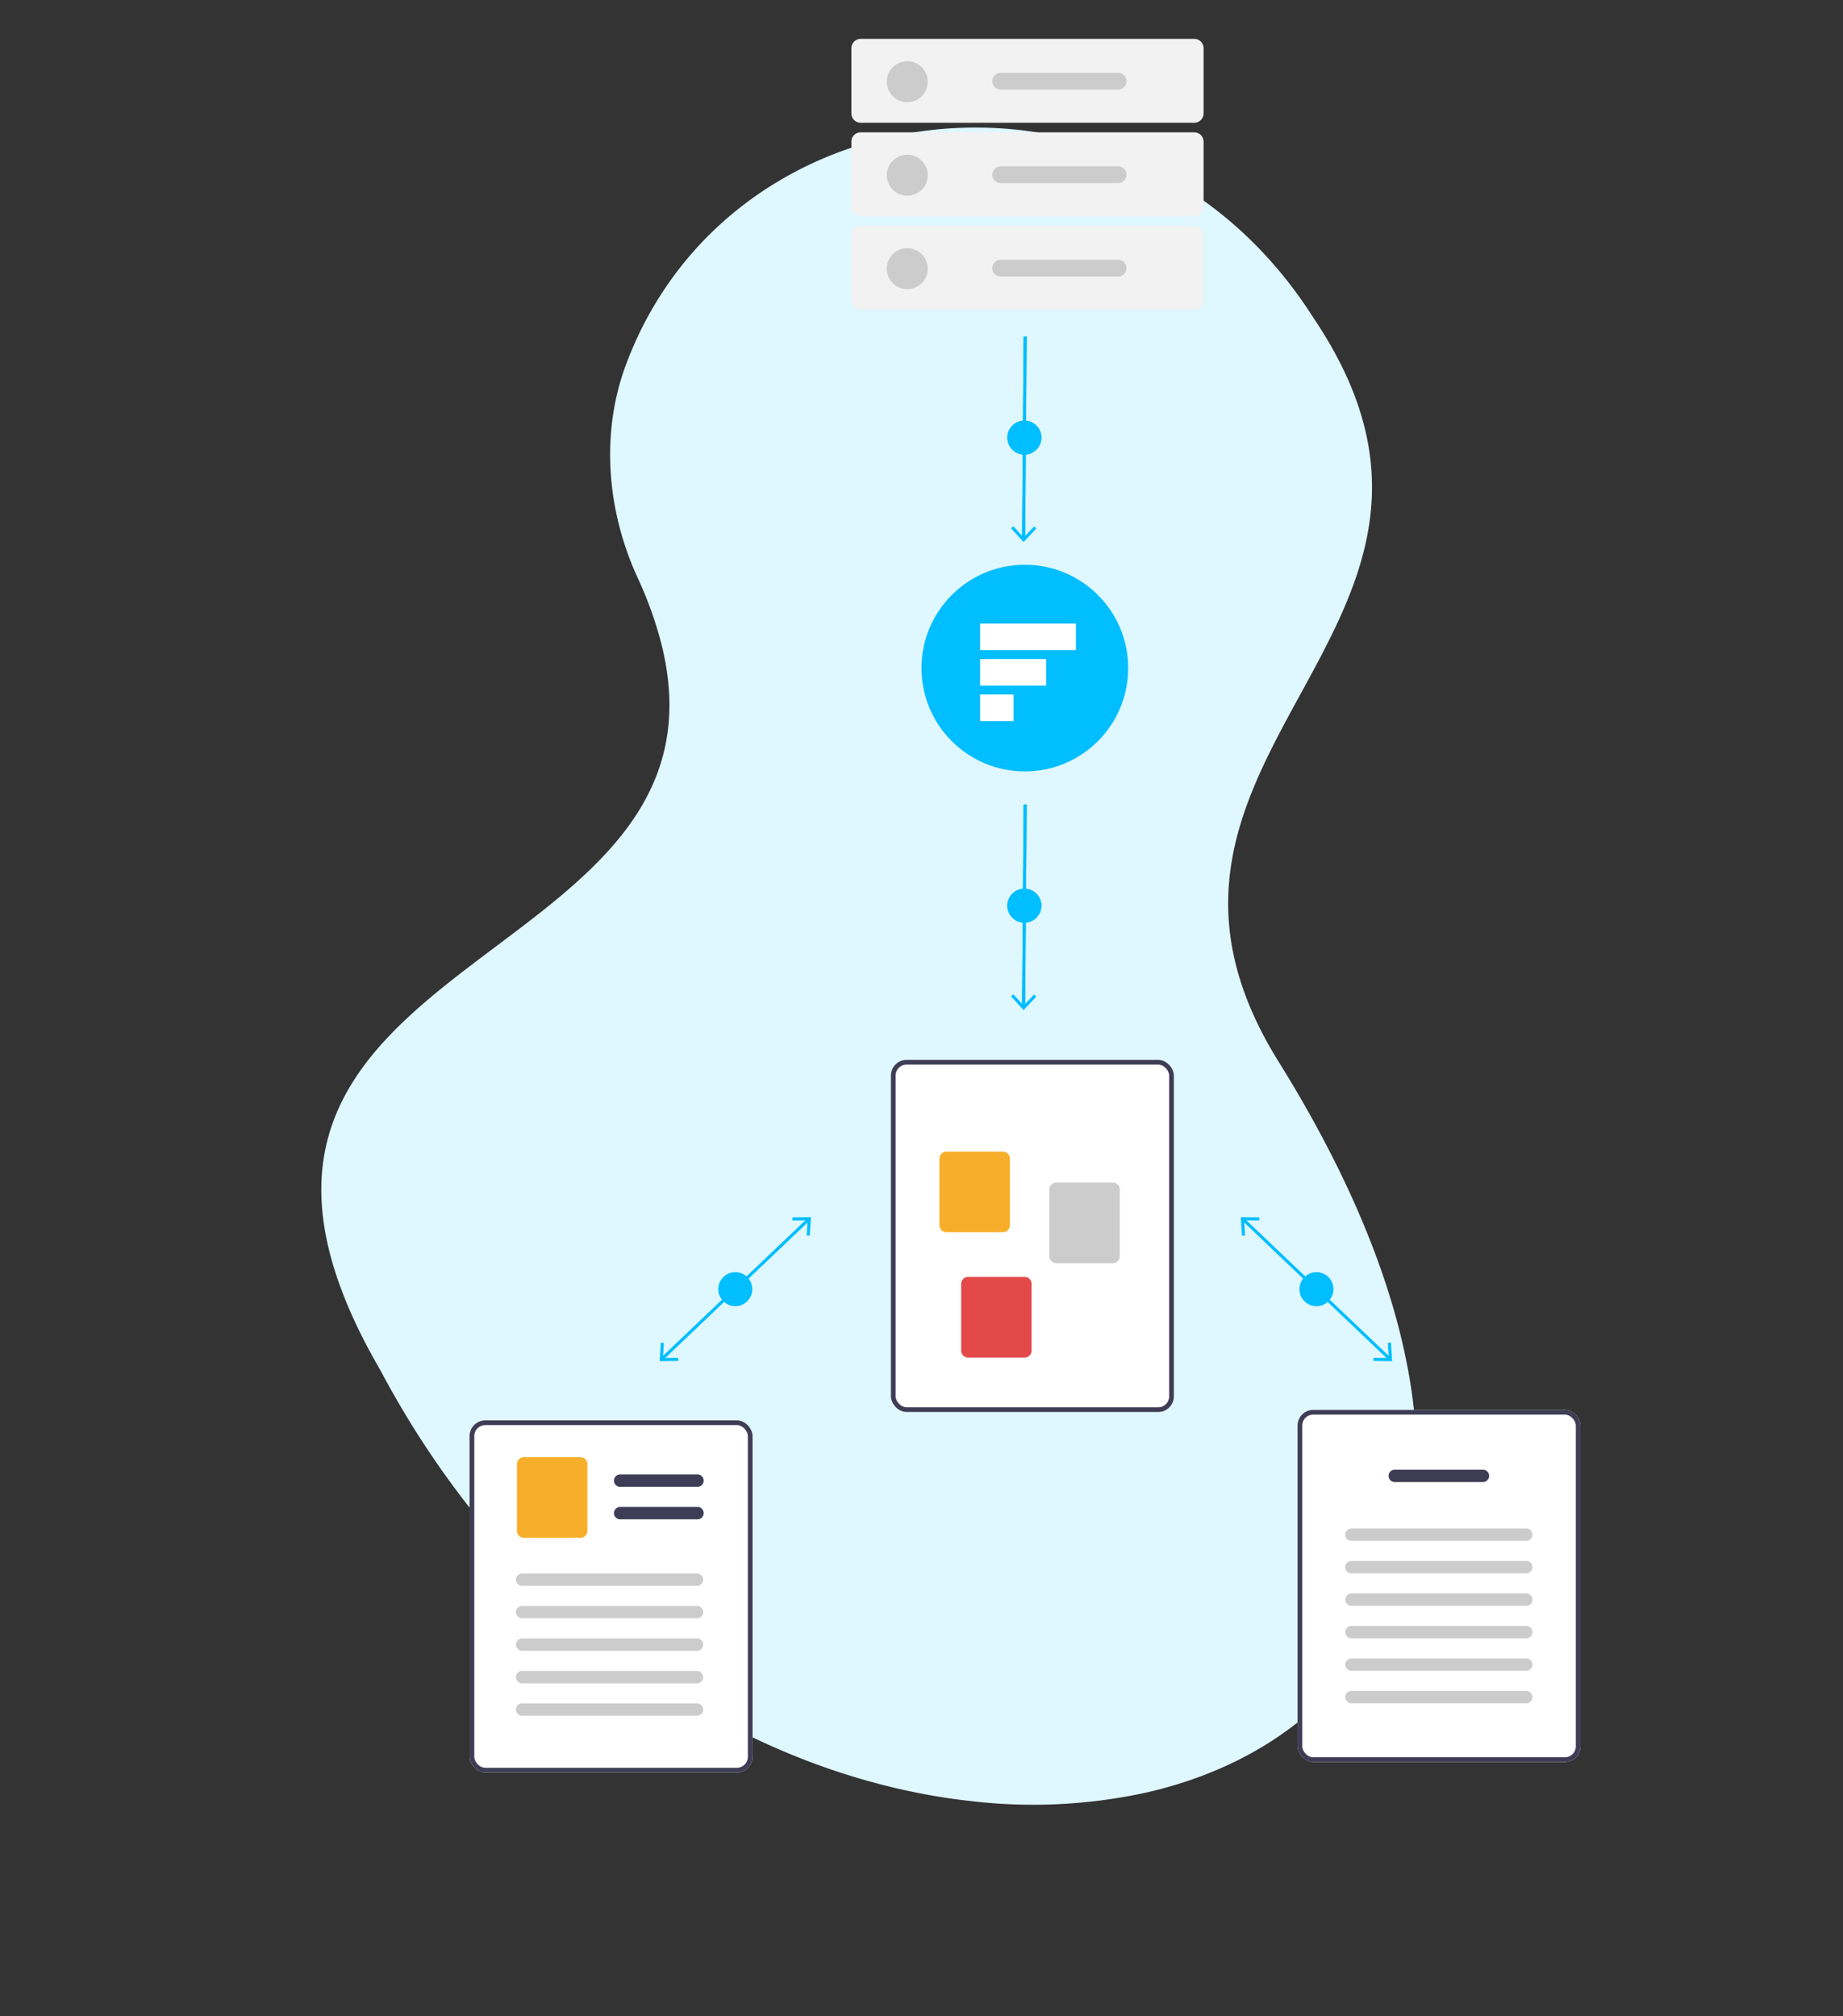<svg xmlns="http://www.w3.org/2000/svg" width="586.638" height="641.803" viewBox="0 0 586.638 641.803">
  <rect x="0" y="0" width="586.638" height="641.803" fill="#333333" stroke="none"/>
  <g id="Group_10" data-name="Group 10" transform="translate(-303.848 -2685.99)">
    <g id="Group_52" data-name="Group 52" transform="translate(-54.993 63)">
      <path id="Path_271" data-name="Path 271" d="M506.905,164.93c-.61-1.1-1.247-2.184-1.9-3.261-25.2-41.214-83.806-66.809-182.651-53.262-56.123,8.058-80.025-21.5-103.169-51.77-.4-.522-.791-1.045-1.194-1.568-24.237-31.746-48.232-63.58-108.231-53C46.152,11.514,6.9,60,.823,111.775c-.074.63-.141,1.265-.2,1.895-3.412,33.565,7.134,68.32,34.039,94.558,16.252,15.845,39.342,24.261,63.176,24a123.53,123.53,0,0,1,21.428,1.492c1.562.258,3.078.541,4.552.862,30.365,6.515,44.357,25.885,52.939,49.523.2.56.4,1.121.6,1.687,19.7,56.372,10.593,135.494,117.718,123.855,95.861-6.635,166.211-56.542,200.719-114.123.342-.579.684-1.158,1.019-1.737a168.975,168.975,0,0,0,20.06-51.185c.215-1.007.409-2.014.59-3.022C522.339,212.835,519.141,186.843,506.905,164.93Z" transform="translate(734.12 2622.99) rotate(66)" fill="#dff7ff"/>
      <g id="Group_11" data-name="Group 11" transform="translate(508.31 2833.626)">
        <g id="Rectangle_17" data-name="Rectangle 17" transform="translate(0 241.531)" fill="#fff" stroke="#3f3d56" stroke-width="1.5">
          <rect width="90.074" height="112.092" rx="5" stroke="none"/>
          <rect x="0.75" y="0.75" width="88.574" height="110.592" rx="4.25" fill="none"/>
        </g>
        <g id="undraw_Process_re_gws7" transform="translate(14.76 0)">
          <g id="Rectangle_16" data-name="Rectangle 16" transform="translate(119.35 126.771)" fill="#fff" stroke="#3f3d56" stroke-width="1.5">
            <rect width="90.074" height="112.092" rx="5" stroke="none"/>
            <rect x="0.75" y="0.75" width="88.574" height="110.592" rx="4.25" fill="none"/>
          </g>
          <g id="Rectangle_15" data-name="Rectangle 15" transform="translate(248.79 238.195)" fill="#fff" stroke="#3f3d56" stroke-width="1.5">
            <rect width="90.074" height="112.092" rx="5" stroke="none"/>
            <rect x="0.75" y="0.75" width="88.574" height="110.592" rx="4.25" fill="none"/>
          </g>
          <rect id="Rectangle_12" data-name="Rectangle 12" width="0.985" height="64.345" transform="translate(231.164 177.936) rotate(-46.407)" fill="#00beff"/>
          <path id="Path_214" data-name="Path 214" d="M494.973,143.982l-.984.06.3,4.847-4.857-.058-.011.985,5.915.07Z" transform="translate(-216.452 72.797)" fill="#00beff"/>
          <path id="Path_215" data-name="Path 215" d="M423.659,76.277l-.011.985-4.856-.058.3,4.847-.985.06-.359-5.9Z" transform="translate(-187.012 100.635)" fill="#00beff"/>
          <circle id="Ellipse_48" data-name="Ellipse 48" cx="5.417" cy="5.417" r="5.417" transform="translate(249.39 194.346)" fill="#00beff"/>
          <g id="Group_8" data-name="Group 8" transform="translate(45.747 176.841)">
            <rect id="Rectangle_13" data-name="Rectangle 13" width="64.345" height="0.985" transform="translate(0.433 44.749) rotate(-43.593)" fill="#00beff"/>
            <path id="Path_216" data-name="Path 216" d="M103.815,149.886l5.915-.07-.011-.985-4.856.058.3-4.847-.984-.06Z" transform="translate(-103.815 -104.044)" fill="#00beff"/>
            <path id="Path_217" data-name="Path 217" d="M181.4,76.206l-.36,5.9-.984-.06.3-4.847-4.856.058-.011-.985Z" transform="translate(-133.255 -76.206)" fill="#00beff"/>
            <circle id="Ellipse_49" data-name="Ellipse 49" cx="5.417" cy="5.417" r="5.417" transform="translate(18.658 17.504)" fill="#00beff"/>
          </g>
          <path id="Path_219" data-name="Path 219" d="M574.372,201.468H556.378a2.218,2.218,0,0,1-2.216-2.216V178.017a2.218,2.218,0,0,1,2.216-2.216h17.994a2.218,2.218,0,0,1,2.216,2.216v21.234A2.219,2.219,0,0,1,574.372,201.468Z" transform="translate(-419.351 -19.823)" fill="#f7af2b"/>
          <path id="Path_220" data-name="Path 220" d="M633.708,218.182H615.714a2.218,2.218,0,0,1-2.216-2.216V194.732a2.218,2.218,0,0,1,2.216-2.216h17.994a2.218,2.218,0,0,1,2.216,2.216v21.234A2.218,2.218,0,0,1,633.708,218.182Z" transform="translate(-443.722 -26.688)" fill="#ccc"/>
          <path id="Path_221" data-name="Path 221" d="M586.072,269.161H568.078a2.218,2.218,0,0,1-2.216-2.216V245.71a2.218,2.218,0,0,1,2.216-2.216h17.994a2.218,2.218,0,0,1,2.216,2.216v21.234A2.218,2.218,0,0,1,586.072,269.161Z" transform="translate(-424.156 -47.627)" fill="#e34949"/>
          <path id="Path_223" data-name="Path 223" d="M826.793,351.572h-28.07a1.97,1.97,0,0,1,0-3.94h28.07a1.97,1.97,0,1,1,0,3.94Z" transform="translate(-518.993 -90.401)" fill="#3f3d56"/>
          <path id="Path_224" data-name="Path 224" d="M830.97,383.329H775.323a1.97,1.97,0,0,1,0-3.94H830.97a1.97,1.97,0,0,1,0,3.94Z" transform="translate(-509.382 -103.445)" fill="#ccc"/>
          <path id="Path_225" data-name="Path 225" d="M830.97,400.879H775.323a1.97,1.97,0,0,1,0-3.94H830.97a1.97,1.97,0,0,1,0,3.94Z" transform="translate(-509.382 -110.653)" fill="#ccc"/>
          <path id="Path_226" data-name="Path 226" d="M830.97,418.429H775.323a1.97,1.97,0,0,1,0-3.94H830.97a1.97,1.97,0,0,1,0,3.94Z" transform="translate(-509.382 -117.862)" fill="#ccc"/>
          <path id="Path_227" data-name="Path 227" d="M830.97,435.979H775.323a1.97,1.97,0,1,1,0-3.94H830.97a1.97,1.97,0,0,1,0,3.94Z" transform="translate(-509.382 -125.07)" fill="#ccc"/>
          <path id="Path_228" data-name="Path 228" d="M830.97,453.529H775.323a1.97,1.97,0,0,1,0-3.94H830.97a1.97,1.97,0,0,1,0,3.94Z" transform="translate(-509.382 -132.279)" fill="#ccc"/>
          <path id="Path_229" data-name="Path 229" d="M830.97,471.079H775.323a1.97,1.97,0,0,1,0-3.94H830.97a1.97,1.97,0,0,1,0,3.94Z" transform="translate(-509.382 -139.487)" fill="#ccc"/>
          <path id="Path_231" data-name="Path 231" d="M404.912,354.147H380.29a1.97,1.97,0,1,1,0-3.94h24.623a1.97,1.97,0,1,1,0,3.94Z" transform="translate(-347.125 -91.458)" fill="#3f3d56"/>
          <path id="Path_232" data-name="Path 232" d="M404.912,371.7H380.29a1.97,1.97,0,1,1,0-3.94h24.623a1.97,1.97,0,1,1,0,3.94Z" transform="translate(-347.125 -98.667)" fill="#3f3d56"/>
          <path id="Path_233" data-name="Path 233" d="M346.135,366.545H328.141a2.218,2.218,0,0,1-2.216-2.216V343.095a2.218,2.218,0,0,1,2.216-2.216h17.994a2.219,2.219,0,0,1,2.216,2.216v21.234a2.218,2.218,0,0,1-2.216,2.216Z" transform="translate(-325.604 -87.627)" fill="#f7af2b"/>
          <path id="Path_234" data-name="Path 234" d="M383,407.632H327.35a1.97,1.97,0,1,1,0-3.94H383a1.97,1.97,0,1,1,0,3.94Z" transform="translate(-325.38 -113.427)" fill="#ccc"/>
          <path id="Path_235" data-name="Path 235" d="M383,425.182H327.35a1.97,1.97,0,1,1,0-3.94H383a1.97,1.97,0,0,1,0,3.94Z" transform="translate(-325.38 -120.636)" fill="#ccc"/>
          <path id="Path_236" data-name="Path 236" d="M383,442.732H327.35a1.97,1.97,0,1,1,0-3.94H383a1.97,1.97,0,1,1,0,3.94Z" transform="translate(-325.38 -127.844)" fill="#ccc"/>
          <path id="Path_237" data-name="Path 237" d="M383,460.282H327.35a1.97,1.97,0,1,1,0-3.94H383a1.97,1.97,0,0,1,0,3.94Z" transform="translate(-325.38 -135.053)" fill="#ccc"/>
          <path id="Path_238" data-name="Path 238" d="M383,477.832H327.35a1.97,1.97,0,1,1,0-3.94H383a1.97,1.97,0,1,1,0,3.94Z" transform="translate(-325.38 -142.261)" fill="#ccc"/>
          <g id="Group_9" data-name="Group 9" transform="matrix(0.695, -0.719, 0.719, 0.695, 128.899, 79.323)">
            <path id="Path_216-2" data-name="Path 216" d="M0,5.9l5.915-.07L5.9,4.848l-4.856.058L1.345.06.361,0Z" transform="translate(0 39.556)" fill="#00beff"/>
            <g id="Group_55" data-name="Group 55">
              <rect id="Rectangle_13-2" data-name="Rectangle 13" width="64.345" height="0.985" transform="translate(0.433 44.368) rotate(-43.593)" fill="#00beff"/>
              <circle id="Ellipse_49-2" data-name="Ellipse 49" cx="5.417" cy="5.417" r="5.417" transform="translate(18.658 17.123)" fill="#00beff"/>
            </g>
            <g id="Group_56" data-name="Group 56" transform="translate(0 0)">
              <rect id="Rectangle_13-3" data-name="Rectangle 13" width="64.345" height="0.985" transform="translate(0.433 44.368) rotate(-43.593)" fill="#00beff"/>
              <circle id="Ellipse_49-3" data-name="Ellipse 49" cx="5.417" cy="5.417" r="5.417" transform="translate(18.658 17.123)" fill="#00beff"/>
            </g>
          </g>
          <g id="Group_57" data-name="Group 57" transform="matrix(0.695, -0.719, 0.719, 0.695, 128.899, -69.677)">
            <path id="Path_216-3" data-name="Path 216" d="M0,5.9l5.915-.07L5.9,4.848l-4.856.058L1.345.06.361,0Z" transform="translate(0 39.556)" fill="#00beff"/>
            <g id="Group_55-2" data-name="Group 55">
              <rect id="Rectangle_13-4" data-name="Rectangle 13" width="64.345" height="0.985" transform="translate(0.433 44.368) rotate(-43.593)" fill="#00beff"/>
              <circle id="Ellipse_49-4" data-name="Ellipse 49" cx="5.417" cy="5.417" r="5.417" transform="translate(18.658 17.123)" fill="#00beff"/>
            </g>
            <g id="Group_56-2" data-name="Group 56" transform="translate(0 0)">
              <rect id="Rectangle_13-5" data-name="Rectangle 13" width="64.345" height="0.985" transform="translate(0.433 44.368) rotate(-43.593)" fill="#00beff"/>
              <circle id="Ellipse_49-5" data-name="Ellipse 49" cx="5.417" cy="5.417" r="5.417" transform="translate(18.658 17.123)" fill="#00beff"/>
            </g>
          </g>
        </g>
        <g id="Group_58" data-name="Group 58" transform="translate(-452.214 -274.959)">
          <path id="Path_1227" data-name="Path 1227" d="M787.9,328.391a2.969,2.969,0,0,0-2.966,2.966v20.762a2.969,2.969,0,0,0,2.966,2.966H894.077a2.969,2.969,0,0,0,2.966-2.966V331.357a2.969,2.969,0,0,0-2.966-2.966Z" transform="translate(-211.19 -192.184)" fill="#f2f2f2"/>
          <circle id="Ellipse_250" data-name="Ellipse 250" cx="6.525" cy="6.525" r="6.525" transform="translate(585.01 143.325)" fill="#ccc"/>
          <path id="Path_1228" data-name="Path 1228" d="M863.23,346.616a2.669,2.669,0,0,0,0,5.339H900.6a2.669,2.669,0,0,0,0-5.339Z" transform="translate(-241.957 -199.598)" fill="#ccc"/>
        </g>
        <g id="Group_59" data-name="Group 59" transform="translate(-452.214 -304.711)">
          <path id="Path_1227-2" data-name="Path 1227" d="M787.9,328.391a2.969,2.969,0,0,0-2.966,2.966v20.762a2.969,2.969,0,0,0,2.966,2.966H894.077a2.969,2.969,0,0,0,2.966-2.966V331.357a2.969,2.969,0,0,0-2.966-2.966Z" transform="translate(-211.19 -192.184)" fill="#f2f2f2"/>
          <circle id="Ellipse_250-2" data-name="Ellipse 250" cx="6.525" cy="6.525" r="6.525" transform="translate(585.01 143.325)" fill="#ccc"/>
          <path id="Path_1228-2" data-name="Path 1228" d="M863.23,346.616a2.669,2.669,0,0,0,0,5.339H900.6a2.669,2.669,0,0,0,0-5.339Z" transform="translate(-241.957 -199.598)" fill="#ccc"/>
        </g>
        <g id="Group_60" data-name="Group 60" transform="translate(-452.214 -334.463)">
          <path id="Path_1227-3" data-name="Path 1227" d="M787.9,328.391a2.969,2.969,0,0,0-2.966,2.966v20.762a2.969,2.969,0,0,0,2.966,2.966H894.077a2.969,2.969,0,0,0,2.966-2.966V331.357a2.969,2.969,0,0,0-2.966-2.966Z" transform="translate(-211.19 -192.184)" fill="#f2f2f2"/>
          <circle id="Ellipse_250-3" data-name="Ellipse 250" cx="6.525" cy="6.525" r="6.525" transform="translate(585.01 143.325)" fill="#ccc"/>
          <path id="Path_1228-3" data-name="Path 1228" d="M863.23,346.616a2.669,2.669,0,0,0,0,5.339H900.6a2.669,2.669,0,0,0,0-5.339Z" transform="translate(-241.957 -199.598)" fill="#ccc"/>
        </g>
      </g>
      <g id="Group_53" data-name="Group 53" transform="translate(0 -1)">
        <ellipse id="Ellipse_31" data-name="Ellipse 31" cx="32.895" cy="32.897" rx="32.895" ry="32.897" transform="translate(652.16 2803.775)" fill="#00beff"/>
        <g id="Group_4" data-name="Group 4" transform="translate(670.816 2822.51)">
          <rect id="Rectangle_5" data-name="Rectangle 5" width="30.497" height="8.462" transform="translate(0)" fill="#fff"/>
          <rect id="Rectangle_6" data-name="Rectangle 6" width="21.038" height="8.462" transform="translate(0 11.285)" fill="#fff"/>
          <rect id="Rectangle_7" data-name="Rectangle 7" width="10.635" height="8.462" transform="translate(0 22.569)" fill="#fff"/>
        </g>
      </g>
    </g>
  </g>
</svg>
